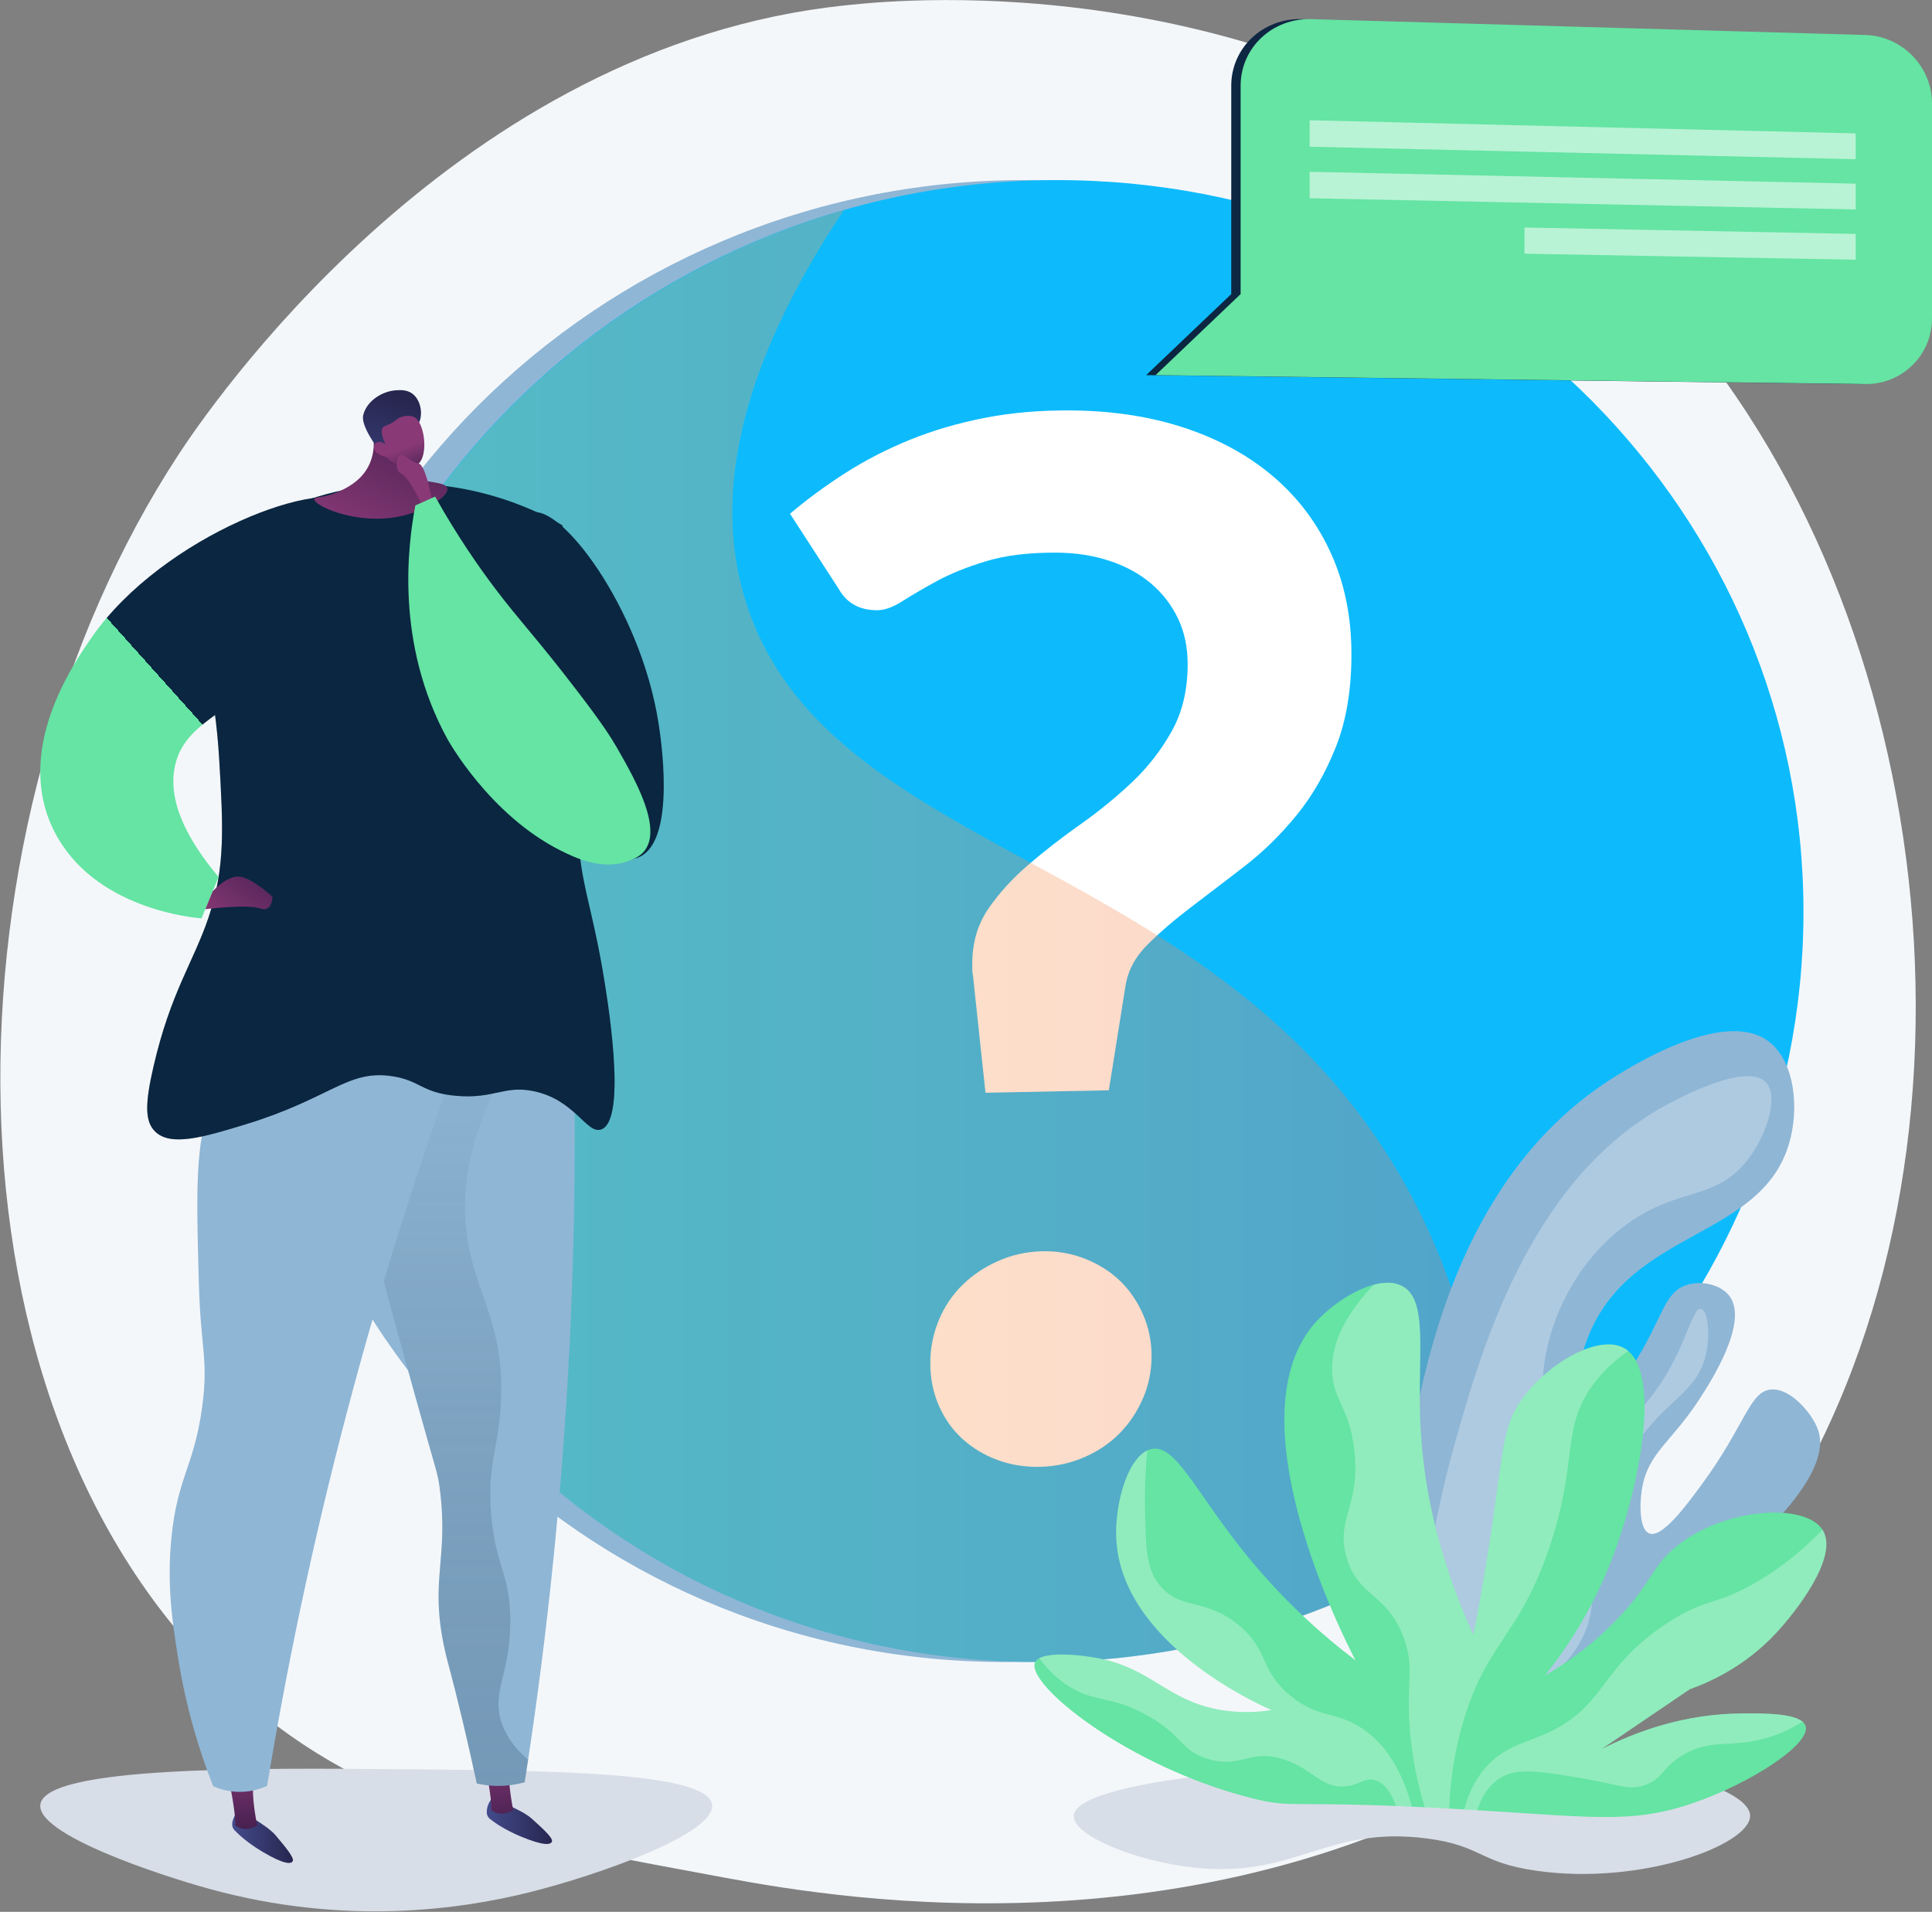 <svg width="2865" height="2835" viewBox="0 0 2865 2835" fill="none" xmlns="http://www.w3.org/2000/svg">
<rect x="0" y="0" width="2865" height="2835" fill="#808080" stroke="none"/>
<path d="M2499.15 2427.29C2425.22 2503.5 2359.06 2548.29 2308.41 2582.11C1814.45 2911.94 1249.79 2816.87 1075.22 2784.38C793.557 2731.96 555.797 2694.98 351.519 2510.42C-112.662 2091.05 -90.085 1216.22 264.606 674.293C306.662 610.037 660.816 85.071 1226.69 11.098C1240.53 9.289 1250.86 8.258 1259.91 7.301C1347.45 -1.967 1889.91 -50.885 2332.24 319.698C2395.56 372.745 2497.46 468.428 2591.95 614.361C2937.45 1147.96 2938.54 1974.38 2499.15 2427.29Z" fill="#F4F7FA"/>
<path d="M2624.56 1352.28C2624.56 1938.6 2149.44 2435.62 1543.27 2463.33C913.7 2492.11 385.229 2007.23 385.229 1379.31C385.229 751.381 913.7 253.748 1543.26 267.33C2149.44 280.409 2624.56 765.964 2624.56 1352.28Z" fill="#8FB6D5"/>
<path d="M2674.41 1352.28C2674.41 1938.6 2199.29 2435.62 1593.11 2463.33C963.545 2492.11 435.073 2007.23 435.073 1379.31C435.073 751.382 963.545 253.748 1593.11 267.33C2199.29 280.409 2674.41 765.964 2674.41 1352.28Z" fill="#0DBBFC"/>
<path d="M2611.94 1353.04C2611.94 1905.48 2163.77 2372.91 1593.11 2397.85C1001.77 2423.7 506.429 1967.68 506.429 1378.45C506.429 789.212 1001.77 321.236 1593.11 332.808C2163.77 343.974 2611.94 800.59 2611.94 1353.04Z" fill="#0DBBFC"/>
<path d="M1171.53 761.801C1196.6 740.502 1224.06 720.327 1253.84 701.275C1283.58 682.258 1315.63 665.802 1350.01 651.871C1384.3 637.986 1421.44 627.175 1461.4 619.429C1501.25 611.719 1544.27 608.111 1590.41 608.624C1652.92 609.319 1709.65 618.399 1760.67 635.826C1811.51 653.198 1854.96 677.645 1891.05 709.121C1927.05 740.544 1954.87 778.3 1974.57 822.418C1994.23 866.481 2004.07 915.707 2004.07 970.133C2004.07 1023.17 1996.34 1069.07 1980.9 1107.87C1965.42 1146.71 1945.89 1180.55 1922.29 1209.37C1898.63 1238.26 1873.01 1263.33 1845.4 1284.62C1817.74 1305.94 1791.44 1326.07 1766.55 1344.95C1741.59 1363.89 1720.01 1382.45 1701.79 1400.64C1683.55 1418.85 1672.62 1439.27 1669.05 1461.88L1644.31 1616.77L1461.4 1620.39L1442.89 1447.18C1442.15 1443.65 1441.8 1440.64 1441.8 1438.14C1441.8 1435.67 1441.8 1432.65 1441.8 1429.09C1441.8 1397.86 1449.78 1370.61 1465.75 1347.35C1481.69 1324.13 1501.62 1302.29 1525.49 1281.87C1549.32 1261.48 1574.91 1241.63 1602.28 1222.33C1629.59 1203.06 1655.07 1182.25 1678.72 1159.89C1702.33 1137.57 1721.97 1112.31 1737.68 1084.1C1753.36 1055.93 1761.21 1022.85 1761.21 984.889C1761.21 959.579 1756.39 936.902 1746.77 916.846C1737.14 896.778 1723.76 879.509 1706.62 865.019C1689.45 850.53 1668.86 839.35 1644.85 831.48C1620.79 823.616 1594.73 819.605 1566.64 819.474C1525.49 819.283 1490.58 823.557 1461.95 832.291C1433.25 841.056 1408.89 850.904 1388.86 861.846C1368.8 872.818 1351.82 882.728 1337.95 891.588C1324.05 900.472 1311.61 904.888 1300.62 904.866C1274.23 904.813 1255.12 894.065 1243.37 872.61L1171.53 761.801ZM1379.57 2021.04C1379.57 1999.01 1383.76 1977.89 1392.14 1957.72C1400.51 1937.57 1412.16 1920.18 1427.08 1905.53C1441.97 1890.91 1459.58 1879.06 1479.89 1869.99C1500.16 1860.93 1521.87 1856.09 1544.99 1855.46C1567.35 1854.86 1588.6 1858.52 1608.76 1866.45C1628.87 1874.37 1646.09 1885.19 1660.45 1898.88C1674.77 1912.59 1686.23 1929.16 1694.82 1948.63C1703.4 1968.09 1707.69 1988.74 1707.69 2010.56C1707.69 2033.11 1703.4 2054.19 1694.82 2073.84C1686.23 2093.53 1674.77 2110.66 1660.45 2125.26C1646.09 2139.89 1628.87 2151.62 1608.76 2160.46C1588.6 2169.31 1567.34 2174.17 1544.99 2174.99C1521.87 2175.85 1500.16 2172.56 1479.89 2165.16C1459.58 2157.75 1441.97 2147.21 1427.08 2133.52C1412.16 2119.85 1400.51 2103.38 1392.14 2084.1C1383.76 2064.83 1379.57 2043.82 1379.57 2021.04Z" fill="white"/>
<path opacity="0.3" d="M1105.18 889.623C1067.95 768.282 1069.66 583.988 1251.2 311.704C782.878 446.615 435.072 871.296 435.072 1379.31C435.072 2007.23 963.544 2492.11 1593.11 2463.33C1825.24 2452.72 2037.78 2373.48 2211.45 2247.76C2206.07 2080.3 2169.63 1896.99 2067.18 1727.91C1785.47 1263 1221.99 1270.32 1105.18 889.623Z" fill="url(#paint0_linear_7_414)"/>
<path d="M2719.92 64.362L1930.5 28.369C1872.78 26.718 1825.84 70.922 1825.84 127.108V436.065L1699.67 556.278L1825.84 557.856L1927.73 559.13L2752.21 569.442C2806.9 570.126 2851.09 526.543 2851.09 472.1V153.286C2851.09 98.843 2774.6 65.927 2719.92 64.362Z" fill="url(#paint1_linear_7_414)"/>
<path d="M2766.11 51.878L1944.4 28.368C1886.68 26.717 1839.75 70.921 1839.75 127.107V436.064L1713.58 556.277L1839.75 557.855L1941.63 559.129L2766.11 569.441C2820.8 570.125 2865 526.542 2865 472.099V153.286C2865 98.843 2820.8 53.443 2766.11 51.878Z" fill="#65E4A3"/>
<g opacity="0.54">
<path d="M1942.05 217.553L2751.83 236.073V197.792L1942.05 178.308V217.553Z" fill="white"/>
<path d="M1942.05 293.97L2751.83 310.612V272.331L1942.05 254.725V293.97Z" fill="white"/>
<path d="M2260.67 376.196L2751.83 385.151V346.87L2260.67 337.33V376.196Z" fill="white"/>
</g>
<path d="M1769.82 2634.91C1912.25 2617.6 1941.65 2651.07 2086.56 2644.51C2229.1 2638.05 2238.88 2603.93 2355.32 2610.91C2460 2617.19 2594.79 2653.33 2595.27 2692.5C2595.8 2735.61 2433.78 2796.24 2278.53 2774.08C2192.15 2761.76 2198.11 2736.68 2115.36 2726.09C1965.45 2706.91 1921.38 2786.09 1769.82 2769.28C1682.12 2759.56 1590.58 2721.27 1592.25 2692.5C1594.36 2656.23 1744.44 2637.99 1769.82 2634.91Z" fill="#D8DEE8"/>
<path d="M2094.69 2647.32C2050.51 2429.01 2069.54 2253.57 2089.6 2147.62C2113.95 2019.1 2163.43 1757.81 2371.14 1612.17C2387.51 1600.69 2550 1488.94 2622.98 1544.44C2660.62 1573.07 2669.21 1642.2 2652.76 1696.76C2610.27 1837.65 2418.69 1822.02 2355.04 1982.36C2333.85 2035.75 2329.92 2100.91 2344.7 2107.05C2362.9 2114.61 2414.8 2034.95 2419.75 2027.35C2466.02 1956.33 2466.45 1916.11 2501.74 1905.21C2523.4 1898.51 2551.96 1904.79 2564.73 1921.9C2593.82 1960.87 2536.36 2049.64 2520.3 2074.46C2478.28 2139.38 2443.19 2154.13 2434.66 2209.4C2430.99 2233.2 2431.64 2268.38 2445.75 2273.87C2464.84 2281.28 2501.28 2231.56 2524.66 2199.66C2587.51 2113.91 2594.21 2064.05 2625.46 2060.48C2654.61 2057.14 2687.46 2096.11 2695.89 2119.85C2718.92 2184.65 2626.36 2322.57 2094.69 2647.32Z" fill="#8FB6D5"/>
<path opacity="0.28" d="M2101.34 2609.87C2094.74 2407.01 2127.57 2246.19 2157.32 2140.67C2195.56 2005.01 2267.48 1749.87 2469.24 1639.46C2483.58 1631.62 2589.06 1573.89 2618.53 1604.81C2638.18 1625.41 2620.77 1681.98 2591.87 1719.44C2542.57 1783.36 2485.78 1758 2405.26 1820.75C2333.01 1877.05 2307.63 1952.87 2301.28 1972.71C2277.72 2046.31 2289.96 2109.42 2293.29 2132.67C2305.9 2220.98 2280.07 2365.63 2101.34 2609.87Z" fill="white"/>
<path opacity="0.28" d="M2173.32 2559.22C2286.46 2457.89 2312.61 2374.87 2314.61 2316.62C2316.18 2271.23 2303.9 2217.36 2338.61 2167.32C2360.81 2135.31 2377.55 2140.47 2415.92 2106.01C2496.08 2034.01 2506.04 1936.97 2522.56 1940.72C2531.76 1942.8 2536.53 1974.63 2530.56 2004.7C2518.24 2066.74 2469.72 2073.24 2421.25 2148.66C2388.14 2200.18 2376.65 2250.27 2370.6 2276.63C2355.84 2340.94 2365.86 2363.5 2357.27 2399.26C2346.13 2445.61 2305.82 2505.42 2173.32 2559.22Z" fill="white"/>
<path d="M2162.66 2682.59C2358.79 2693.83 2417.09 2705.59 2509.51 2674.09C2596.35 2644.5 2685.44 2586.22 2677.61 2559.47C2672 2540.28 2617.48 2540.53 2584.91 2540.68C2497.52 2541.09 2425.45 2567.86 2374.89 2593.73C2418.5 2564.13 2462.11 2534.54 2505.73 2504.94C2536.18 2494.04 2587.71 2470.92 2633.36 2422.07C2661.94 2391.49 2727.61 2308.65 2702.92 2268.85C2677.14 2227.28 2554.65 2235.67 2484.05 2294.64C2450.17 2322.93 2450.12 2344.58 2404.71 2393.98C2363.44 2438.87 2320.84 2467.37 2290.91 2484.57C2318.95 2449.5 2357.1 2394.73 2386.76 2320.92C2431.82 2208.76 2465.84 2031.33 2408.52 1999.07C2370.5 1977.68 2295.12 2021.76 2257.42 2074.01C2226.85 2116.38 2229.85 2151.91 2208.81 2288.03C2199.67 2347.21 2190.7 2394.86 2184.88 2424.43C2126.55 2296.48 2109.63 2188.84 2106.21 2109.73C2101.82 2008.07 2118.64 1928.41 2079.76 1907.23C2045.1 1888.34 1983.22 1925.19 1951.83 1959.76C1824.8 2099.7 1992.41 2428.11 2010.13 2462C1963.51 2426.7 1899.28 2371.47 1837.06 2291.65C1770.53 2206.28 1742.43 2142.74 1708.61 2148.43C1674.97 2154.09 1652.8 2225.7 1655.32 2281.12C1662.36 2435.63 1864.15 2526.37 1885.69 2535.72C1868.71 2538.46 1839.93 2541.33 1806 2534.85C1730.76 2520.49 1707.3 2474.88 1630.97 2459.4C1601.77 2453.48 1542.08 2447.34 1534.72 2465.42C1521.52 2497.86 1672.29 2619.71 1855.23 2666.17C1922.28 2683.2 1906.25 2667.9 2162.66 2682.59Z" fill="#65E4A3"/>
<path opacity="0.28" d="M2292.11 2570.81C2381.4 2531.12 2369.26 2477.14 2466.95 2410.29C2529.5 2367.49 2544.04 2383.09 2611.07 2342.17C2647.94 2319.66 2678.08 2293.85 2702.55 2268.33C2702.67 2268.51 2702.81 2268.67 2702.92 2268.85C2727.61 2308.65 2661.94 2391.49 2633.36 2422.07C2587.71 2470.92 2536.18 2494.04 2505.73 2504.94C2462.11 2534.53 2418.5 2564.13 2374.89 2593.73C2425.45 2567.86 2497.52 2541.09 2584.91 2540.68C2613.3 2540.55 2658.37 2540.34 2673.18 2553C2646.94 2569.28 2623.33 2577.11 2604.11 2581.03C2560.3 2589.97 2532.82 2579.97 2494.92 2602.81C2464.51 2621.14 2467.05 2636.71 2440.28 2646.64C2415.08 2655.98 2402.21 2646.12 2340.04 2635.91C2279.57 2625.98 2248.83 2621.33 2224.4 2636.68C2205.93 2648.29 2196.12 2667.42 2190.71 2684.26C2184.44 2683.87 2178.03 2683.49 2171.46 2683.1C2176.32 2663.78 2185.25 2641.62 2202.25 2621.83C2229.21 2590.46 2258.7 2585.66 2292.11 2570.81Z" fill="white"/>
<path opacity="0.28" d="M2037.66 2639.43C2023.55 2636.05 2016.81 2646.14 1997.22 2648.68C1960.81 2653.41 1947.16 2623.37 1904.36 2609.09C1853.7 2592.2 1840.85 2623.62 1790.39 2607.99C1750.45 2595.62 1755.6 2575.03 1703.41 2544.96C1647.88 2512.96 1624.37 2526.08 1583.56 2499.67C1570.44 2491.18 1555.47 2478.55 1541.22 2458.9C1559.16 2449.17 1606.11 2454.35 1630.97 2459.4C1707.3 2474.88 1730.77 2520.49 1806 2534.85C1839.93 2541.33 1868.71 2538.45 1885.69 2535.72C1864.15 2526.37 1662.36 2435.63 1655.32 2281.12C1652.98 2229.71 1671.9 2164.41 1701.5 2150.7C1697.98 2186.39 1697.49 2216.9 1698.03 2240.9C1699.29 2296.73 1700.29 2325.12 1717.95 2348.41C1748.59 2388.82 1785.94 2367.76 1836.88 2409.76C1883.24 2448 1867.09 2477.66 1915.46 2515.96C1957.2 2549 1981.94 2536.97 2021.21 2563.76C2045.85 2580.57 2075.77 2612.41 2093.75 2679.03C2085.57 2678.66 2077.73 2678.32 2070.27 2678.02C2063.17 2659.13 2052.87 2643.07 2037.66 2639.43Z" fill="white"/>
<path opacity="0.28" d="M2081.72 2428.86C2057.28 2362.3 2014.85 2369.15 1997.15 2310.52C1979.56 2252.25 2018.05 2234.14 2008.24 2149.76C2000.89 2086.54 1977.02 2077.23 1975.43 2034.03C1974.26 2002.17 1985.49 1958.77 2037.41 1904.98C2053.16 1900.84 2068.02 1900.83 2079.76 1907.22C2118.64 1928.41 2101.82 2008.07 2106.21 2109.72C2109.63 2188.84 2126.55 2296.48 2184.88 2424.43C2190.7 2394.86 2199.67 2347.21 2208.81 2288.03C2229.85 2151.9 2226.85 2116.37 2257.42 2074.01C2295.12 2021.76 2370.51 1977.68 2408.52 1999.07C2410.7 2000.3 2412.72 2001.75 2414.64 2003.38C2395.67 2016.31 2378.18 2032.19 2363.47 2051.79C2313.33 2118.61 2341.86 2166.48 2296.4 2298.28C2252.68 2425.03 2208.33 2432.86 2173.14 2542.39C2161.9 2577.37 2151.32 2623.67 2149.13 2681.83C2136.29 2681.12 2124.19 2680.49 2112.73 2679.93C2099.57 2636.79 2093.36 2598.18 2090.71 2565.43C2084.88 2493.32 2098.22 2473.83 2081.72 2428.86Z" fill="white"/>
<path d="M597.018 2623.51C818.548 2625.46 1048.78 2627.49 1055.95 2675.67C1062.38 2718.82 887.136 2780.54 784.765 2806.04C684.367 2831.06 512.315 2856.56 310.186 2800.83C236.033 2780.39 53.473 2720.24 59.858 2675.67C67.995 2618.86 378.091 2621.59 597.018 2623.51Z" fill="#D8DEE8"/>
<path d="M729.642 2667.03C729.642 2667.03 721.81 2674.37 721.792 2687.33C721.787 2691.19 723.544 2694.89 726.672 2697.35C733.539 2702.76 748.721 2713.43 772.372 2723.28C805.827 2737.22 817.133 2735.99 818.538 2730.41C819.943 2724.83 802.741 2709.61 787.996 2696.31C773.252 2683.01 729.642 2667.03 729.642 2667.03Z" fill="url(#paint2_linear_7_414)"/>
<path d="M718.982 2614.95C718.982 2614.95 729.573 2665.66 728.669 2684.17C728.669 2684.17 742.054 2696.02 761.105 2684.17C761.105 2684.17 751.371 2637.87 756.165 2618.67L718.982 2614.95Z" fill="url(#paint3_linear_7_414)"/>
<path d="M354.975 2684.43C354.975 2684.43 346.203 2690.61 344.392 2703.45C343.852 2707.27 345.081 2711.17 347.838 2714.05C353.89 2720.35 367.449 2733.02 389.508 2746.05C420.713 2764.49 432.079 2764.83 434.244 2759.5C436.408 2754.17 421.478 2736.71 408.715 2721.5C395.953 2706.29 354.975 2684.43 354.975 2684.43Z" fill="url(#paint4_linear_7_414)"/>
<path d="M339.268 2637.64C339.268 2637.64 349.859 2688.35 348.953 2706.86C348.953 2706.86 362.338 2718.71 381.389 2706.86C381.389 2706.86 371.655 2660.56 376.449 2641.36L339.268 2637.64Z" fill="url(#paint5_linear_7_414)"/>
<path d="M850.882 1555.66C854.131 1707.89 851.993 1871.2 841.999 2044.19C829.516 2260.26 806.56 2460.5 778.048 2642.84C767.864 2645.67 753.876 2648.38 737.189 2648.17C725.43 2648.03 715.213 2646.48 706.99 2644.62C702.357 2623.1 695.14 2590.33 685.672 2550.47C668.528 2478.29 664.387 2468.68 659.026 2443.89C636.788 2341.03 665.993 2311.95 651.92 2205.84C648.833 2182.57 647.516 2184.63 616.392 2072.61C577.585 1932.94 557.973 1863.15 548.887 1809.7C524.501 1666.25 512.309 1594.53 552.44 1550.33C604.881 1492.58 726.827 1501.58 850.882 1555.66Z" fill="#8FB6D5"/>
<path opacity="0.3" d="M744.296 2555.8C727.642 2508.55 756.875 2484.52 756.731 2403.03C756.608 2332.73 734.809 2323.96 728.308 2244.93C722.347 2172.47 738.367 2151.85 742.52 2085.05C750.346 1959.13 700.606 1916.88 691.004 1820.36C684.391 1753.9 696.42 1657.21 784.979 1531.14C685.476 1500.53 595.512 1502.9 552.442 1550.34C512.311 1594.53 524.503 1666.25 548.889 1809.7C557.975 1863.15 577.587 1932.94 616.394 2072.61C647.518 2184.63 648.835 2182.57 651.922 2205.84C665.995 2311.96 636.791 2341.03 659.028 2443.89C664.389 2468.69 668.53 2478.3 685.674 2550.47C695.142 2590.33 702.36 2623.1 706.992 2644.63C715.215 2646.48 725.432 2648.03 737.191 2648.18C753.877 2648.38 767.865 2645.67 778.05 2642.85C779.792 2631.71 781.51 2620.5 783.21 2609.23C766.414 2595.28 752.048 2577.8 744.296 2555.8Z" fill="url(#paint6_linear_7_414)"/>
<path d="M687.449 1545.01C626.368 1710.86 566.753 1895.2 513.754 2096.9C462.218 2293.03 424.214 2477.87 396.112 2648.17C388.182 2651.82 373.087 2657.47 353.478 2657.06C336.753 2656.7 323.734 2652.08 316.123 2648.69C296.435 2598.76 275.878 2533.79 263.705 2456.14C255.889 2406.29 247.375 2351.98 253.997 2282.23C262.798 2189.55 288.319 2174.91 300.184 2083.27C309.052 2014.78 297.611 2001.24 294.855 1902.07C290.582 1748.26 288.38 1668.99 326.831 1614.29C409.437 1496.77 647.933 1537.77 687.449 1545.01Z" fill="#8FB6D5"/>
<path d="M270.573 859.309C297.081 831.564 387.485 743.865 535.937 721.887C687.063 699.513 800.659 759.708 833.532 778.693C897.178 920.174 896.175 1022.36 882.858 1090.24C874.715 1131.74 864.451 1147.77 859.764 1198.6C851.662 1286.46 874.299 1325.68 893.682 1438.64C899.309 1471.44 931.637 1659.83 891.74 1674.69C870.122 1682.73 852.94 1630.29 790.483 1617.84C747.371 1609.25 732.744 1629.69 676.791 1624.95C625.506 1620.59 623.339 1602.2 581.811 1595.84C515.295 1585.65 491.253 1628.32 364.319 1667.19C301.445 1686.45 252.737 1700.75 229.684 1677.55C214.677 1662.44 215.049 1635.98 227.675 1581.36C253.192 1470.97 286.834 1426.92 309.307 1360.28C334.409 1285.83 330.946 1226.57 325.056 1125.77C319.03 1022.63 296.834 932.759 270.573 859.309Z" fill="#0A2640"/>
<path opacity="0.3" d="M911.283 1595.97C866.025 1594.19 840.115 1580.02 824.235 1564.55C779.549 1521.02 806.235 1459.67 757.619 1420.66C697.223 1372.19 615.438 1434.29 573.758 1391.35C534.959 1351.37 595.757 1287.19 568.429 1170.18C563.191 1147.76 545.377 1071.48 483.16 1020.96C408.636 960.437 339.343 992.839 299.298 943.684C297.782 941.826 296.314 939.844 294.901 937.746C309.759 993.881 321.028 1056.84 325.056 1125.77C330.946 1226.58 334.409 1285.83 309.307 1360.28C286.835 1426.92 253.192 1470.97 227.675 1581.36C215.049 1635.98 214.676 1662.44 229.684 1677.55C252.737 1700.75 301.445 1686.45 364.319 1667.2C491.253 1628.32 515.295 1585.65 581.811 1595.84C623.339 1602.2 625.506 1620.59 676.791 1624.95C732.744 1629.69 747.37 1609.25 790.483 1617.84C852.94 1630.29 870.122 1682.73 891.74 1674.69C907.517 1668.81 911.978 1635.77 911.283 1595.97Z" fill="url(#paint7_linear_7_414)"/>
<path d="M769.165 795.353C773.388 777.616 777.369 764.33 787.75 760.566C830.158 745.197 948.848 899.847 976.227 1070.41C979.098 1088.3 1004.32 1245.55 947.942 1270.87C903.238 1290.94 827.023 1218.14 788.705 1164.85C706.519 1050.54 740.097 917.438 769.165 795.353Z" fill="url(#paint8_linear_7_414)"/>
<path d="M298.856 1361.73C288.017 1360.97 138.711 1348.23 80.355 1232.49C19.782 1112.36 109.002 984.002 136.313 944.709C241.299 793.667 485.429 702.694 526.363 748.857C555.87 782.134 468.298 904.625 428.093 959.365C355.439 1058.29 277.822 1062.86 260.22 1132.57C251.792 1165.94 255.867 1219.22 324.148 1300.44C315.718 1320.87 307.287 1341.3 298.856 1361.73Z" fill="url(#paint9_linear_7_414)"/>
<path d="M548.774 625.215C553.463 638.173 559.694 666.767 545.747 692.554C533.534 715.133 510.855 725.05 501.785 729.117C479.864 738.948 466.678 736.007 466.086 740.147C464.776 749.313 527.27 778.905 591.915 765.913C629.909 758.28 665.889 736.489 663.499 724.27C660.818 710.559 612.006 720.087 595.195 693.529C584.453 676.556 591.524 652.345 600.325 632.956C587.784 622.393 561.349 635.8 548.774 625.215Z" fill="url(#paint10_linear_7_414)"/>
<path d="M621.502 626.48C626.962 614.52 624.392 596.05 614.21 586.067C605.445 577.474 593.986 578.258 587.12 578.724C567.205 580.082 544.012 593.913 538.652 615.417C535.475 628.172 550.468 650.391 552.908 654.436C555.669 659.009 559.485 660.004 563.369 663.101C568.751 667.398 577.197 674.247 591.026 685.754C591.257 681.494 591.798 676.169 593.074 670.26C593.565 667.987 595.575 659.09 599.532 651.257C607.455 635.57 616.322 637.826 621.502 626.48Z" fill="url(#paint11_linear_7_414)"/>
<path d="M572.618 677.438C572.618 677.438 589.252 698.082 614.486 691.104C637.033 684.869 631.122 627.758 614.6 618.68C609.084 615.651 599.068 615.925 591.543 619.946C587.095 622.324 585.859 624.784 578.519 628.512C571.742 631.957 569.594 631.488 567.771 633.903C565.493 636.926 564.521 643.421 571.706 659.064C566.54 655.064 560.987 654.24 557.584 656.917C557.041 657.345 555.659 658.838 555.064 660.801C552.913 667.908 559.626 675.094 572.618 677.438Z" fill="url(#paint12_linear_7_414)"/>
<path d="M595.429 702.638C586.612 698.004 587.607 687.117 589.765 679.245C590.971 674.848 596.29 673.137 599.912 675.905C605.521 680.189 613.673 685.63 620.83 687.37C633.218 690.382 643.71 758.032 643.71 758.032L633.208 765.194C633.208 765.194 622.669 740.267 611.335 721.664C605.85 712.658 600.179 705.135 595.429 702.638Z" fill="url(#paint13_linear_7_414)"/>
<path d="M615.953 749.465L645.267 736.35C679.173 796.746 711.277 842.29 733.943 872.304C771.45 921.97 795.252 945.197 856.764 1025.63C891.621 1071.21 904.757 1090.92 917.497 1113.33C941.331 1155.26 982.511 1227.69 955.69 1261.67C949.173 1269.92 940.797 1273.18 932.361 1276.46C893.615 1291.52 852.781 1271.9 832.228 1261.67C725.249 1208.42 663.613 1096.11 663.613 1096.11C585.392 953.577 605.037 806.724 615.953 749.465Z" fill="#65E4A3"/>
<path d="M315.359 1321.74C315.359 1321.74 338.826 1295.11 358.811 1300.44C378.796 1305.77 404.11 1329.75 404.11 1329.75C404.11 1329.75 404.11 1353.73 385.458 1347.07C366.805 1340.41 304.422 1348.24 304.422 1348.24L315.359 1321.74Z" fill="url(#paint14_linear_7_414)"/>
<defs>
<linearGradient id="paint0_linear_7_414" x1="435.073" y1="1388.13" x2="2211.45" y2="1388.13" gradientUnits="userSpaceOnUse">
<stop stop-color="#FFC444"/>
<stop offset="0.996" stop-color="#F36F56"/>
</linearGradient>
<linearGradient id="paint1_linear_7_414" x1="1699.67" y1="298.888" x2="2851.09" y2="298.888" gradientUnits="userSpaceOnUse">
<stop stop-color="#0A2640"/>
<stop offset="0.996" stop-color="#26264F"/>
</linearGradient>
<linearGradient id="paint2_linear_7_414" x1="721.792" y1="2700.68" x2="818.619" y2="2700.68" gradientUnits="userSpaceOnUse">
<stop stop-color="#444B8C"/>
<stop offset="0.996" stop-color="#26264F"/>
</linearGradient>
<linearGradient id="paint3_linear_7_414" x1="757.054" y1="2745" x2="732.184" y2="2586" gradientUnits="userSpaceOnUse">
<stop stop-color="#311944"/>
<stop offset="1" stop-color="#893976"/>
</linearGradient>
<linearGradient id="paint4_linear_7_414" x1="344.267" y1="2723.46" x2="434.455" y2="2723.46" gradientUnits="userSpaceOnUse">
<stop stop-color="#444B8C"/>
<stop offset="0.996" stop-color="#26264F"/>
</linearGradient>
<linearGradient id="paint5_linear_7_414" x1="361.709" y1="2748.15" x2="359.044" y2="2601.6" gradientUnits="userSpaceOnUse">
<stop stop-color="#311944"/>
<stop offset="1" stop-color="#893976"/>
</linearGradient>
<linearGradient id="paint6_linear_7_414" x1="655.672" y1="1510.91" x2="655.672" y2="2648.19" gradientUnits="userSpaceOnUse">
<stop stop-color="#8FB6D5"/>
<stop offset="1" stop-color="#0A2640" stop-opacity="0.67"/>
</linearGradient>
<linearGradient id="paint7_linear_7_414" x1="177.5" y1="1756" x2="852.531" y2="913.016" gradientUnits="userSpaceOnUse">
<stop offset="0.004" stop-color="#65E4A3"/>
<stop offset="0.004" stop-color="#0A2640"/>
</linearGradient>
<linearGradient id="paint8_linear_7_414" x1="511.109" y1="1336.12" x2="1041.38" y2="860.482" gradientUnits="userSpaceOnUse">
<stop stop-color="#65E4A3"/>
<stop offset="0" stop-color="#0A2640"/>
</linearGradient>
<linearGradient id="paint9_linear_7_414" x1="299.066" y1="1073.08" x2="865.864" y2="564.668" gradientUnits="userSpaceOnUse">
<stop stop-color="#65E4A3"/>
<stop offset="0" stop-color="#0A2640"/>
</linearGradient>
<linearGradient id="paint10_linear_7_414" x1="669.607" y1="534.353" x2="523.051" y2="813.254" gradientUnits="userSpaceOnUse">
<stop stop-color="#311944"/>
<stop offset="1" stop-color="#893976"/>
</linearGradient>
<linearGradient id="paint11_linear_7_414" x1="561.2" y1="760.61" x2="607.481" y2="592.35" gradientUnits="userSpaceOnUse">
<stop stop-color="#444B8C"/>
<stop offset="0.996" stop-color="#26264F"/>
</linearGradient>
<linearGradient id="paint12_linear_7_414" x1="616.432" y1="720.575" x2="595.781" y2="665.283" gradientUnits="userSpaceOnUse">
<stop stop-color="#311944"/>
<stop offset="1" stop-color="#893976"/>
</linearGradient>
<linearGradient id="paint13_linear_7_414" x1="620.611" y1="779.455" x2="617.947" y2="747.479" gradientUnits="userSpaceOnUse">
<stop stop-color="#311944"/>
<stop offset="1" stop-color="#893976"/>
</linearGradient>
<linearGradient id="paint14_linear_7_414" x1="425.054" y1="1242.12" x2="325.129" y2="1376.69" gradientUnits="userSpaceOnUse">
<stop stop-color="#311944"/>
<stop offset="1" stop-color="#893976"/>
</linearGradient>
</defs>
</svg>
